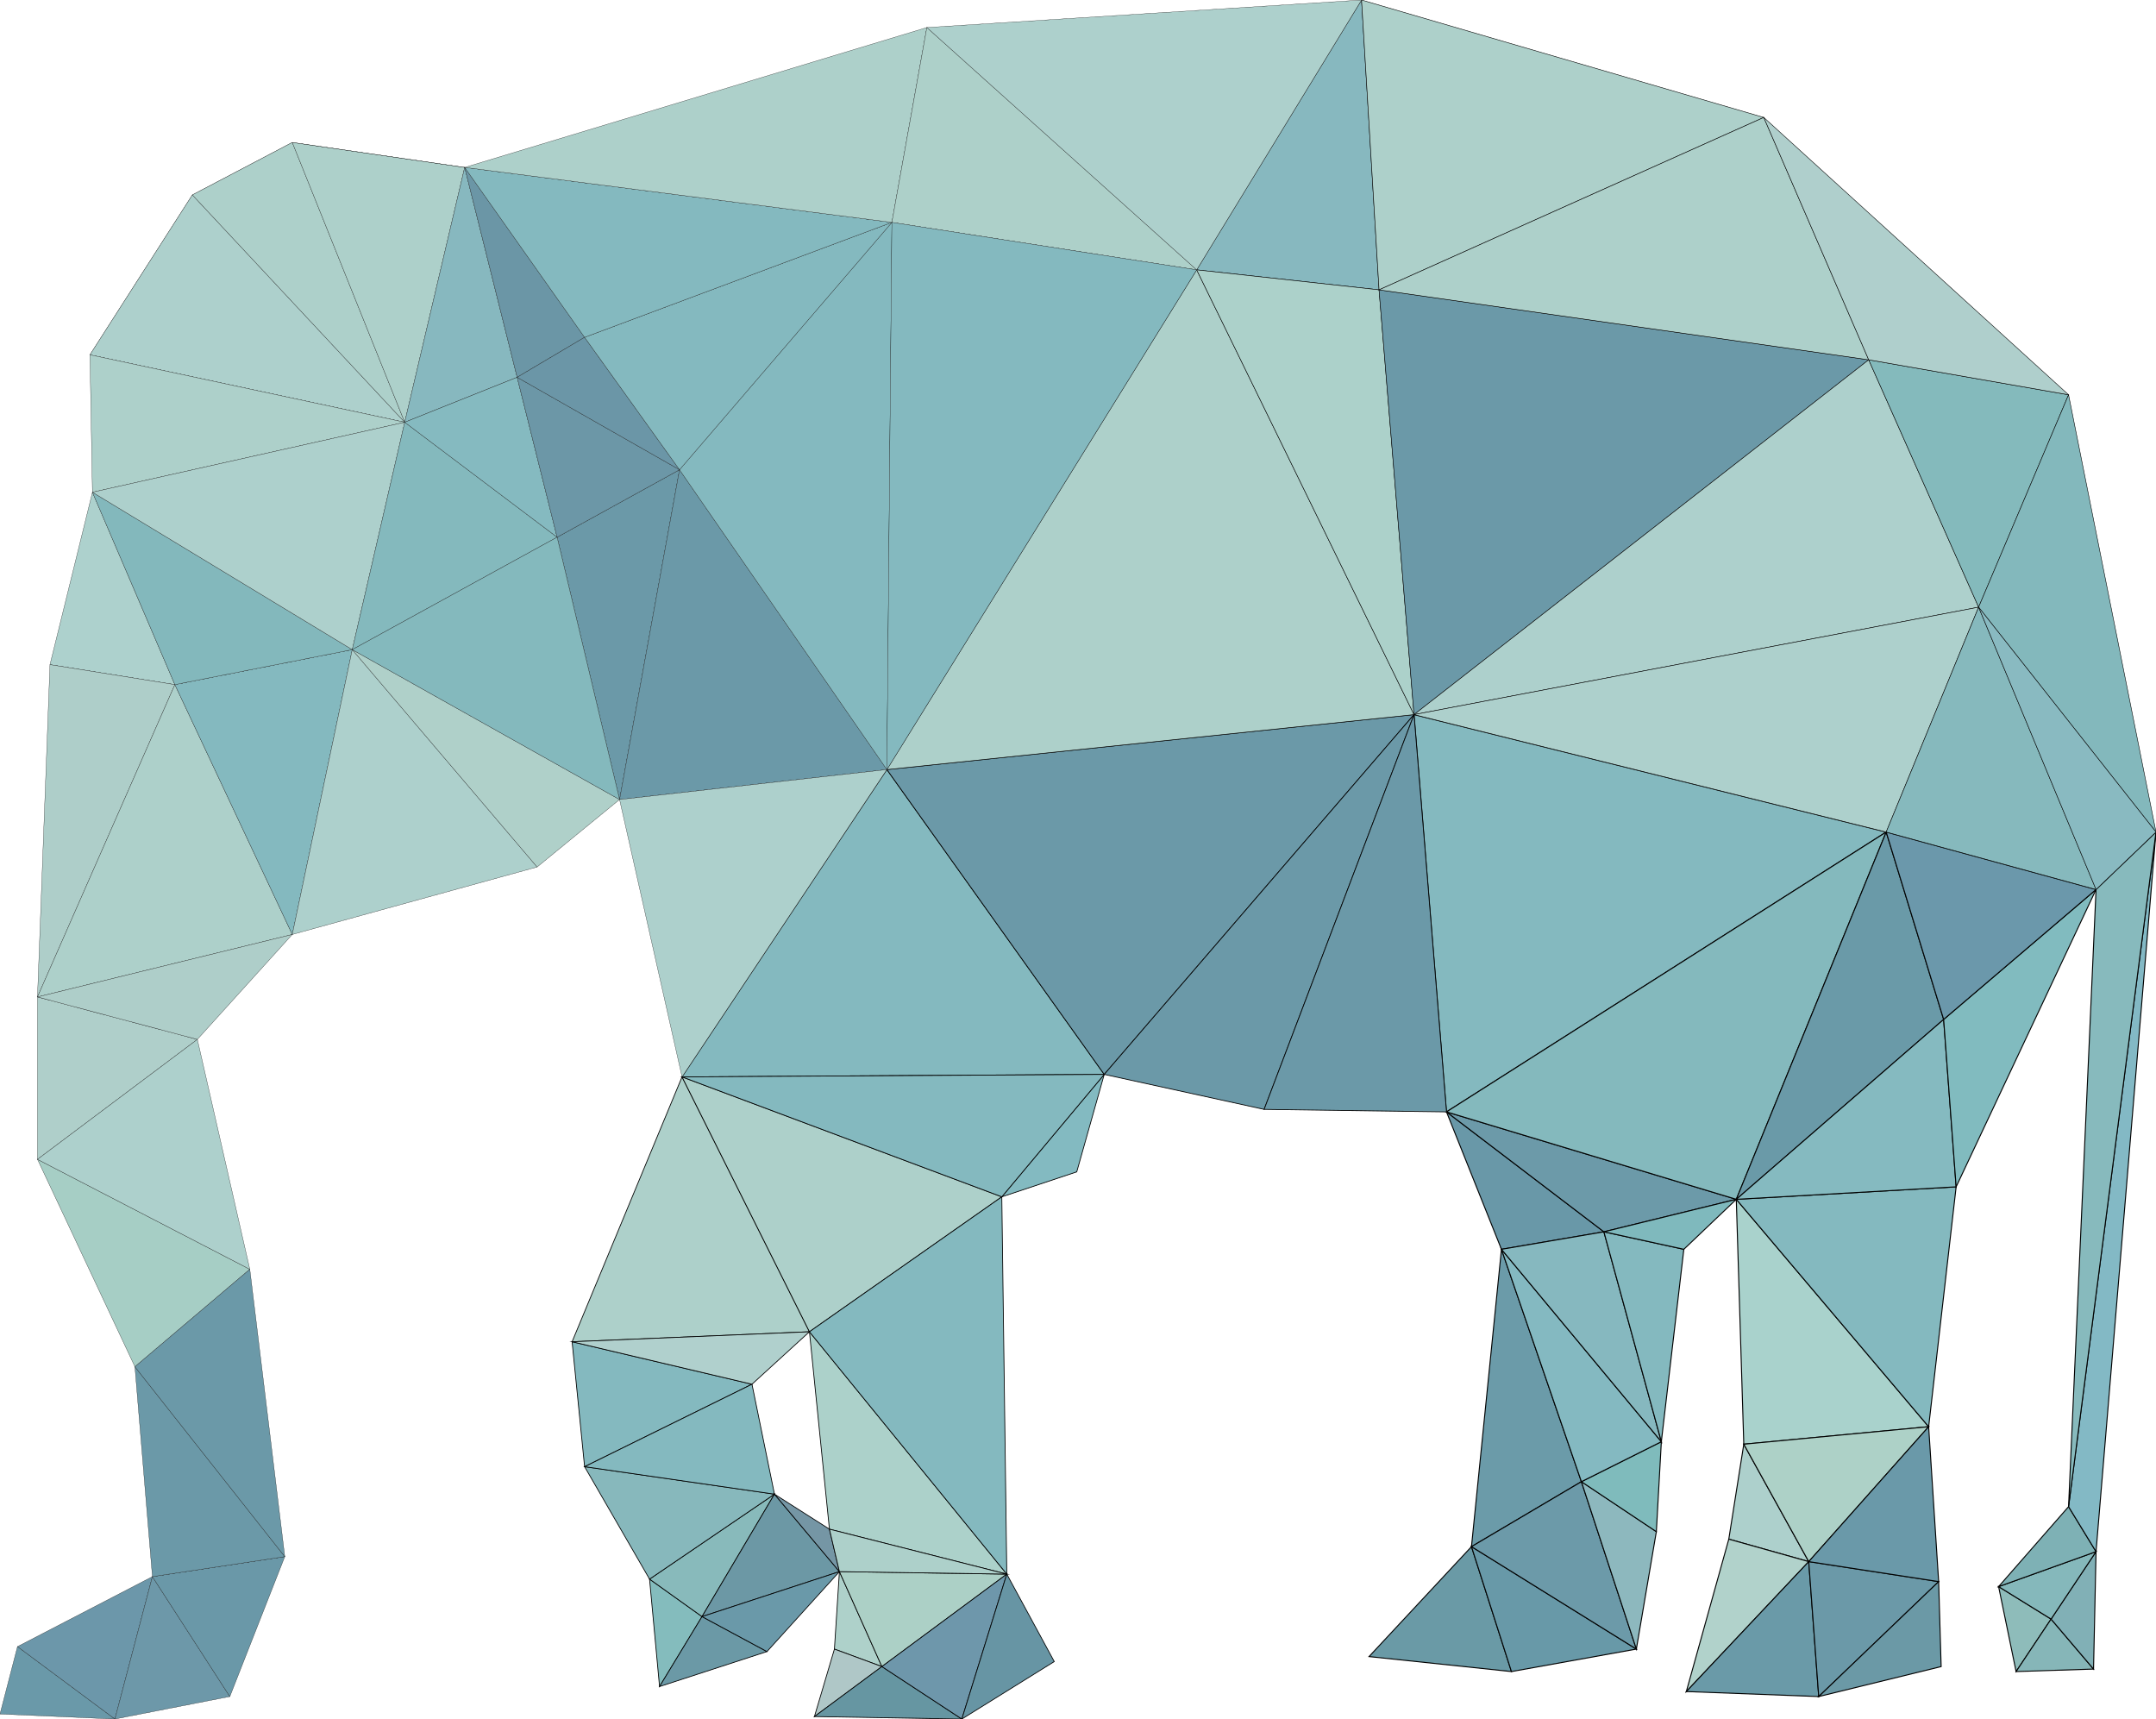 <?xml version="1.0" encoding="utf-8"?>
<!-- Generator: Adobe Illustrator 24.1.0, SVG Export Plug-In . SVG Version: 6.00 Build 0)  -->
<svg version="1.1" baseProfile="tiny" id="图层_1"
	 xmlns="http://www.w3.org/2000/svg" xmlns:xlink="http://www.w3.org/1999/xlink" x="0px" y="0px" viewBox="0 0 863 688"
	 xml:space="preserve">
<g>
	<g>
		<polygon fill="#6A9AA6" stroke="#000000" stroke-width="0.4" stroke-miterlimit="10" points="589,619 548,663 605,669 		"/>
		<polygon fill="#6B9BA9" stroke="#000000" stroke-width="0.4" stroke-miterlimit="10" points="601,500 589,619 633,593 		"/>
		<polygon fill="#6998A8" stroke="#000000" stroke-width="0.4" stroke-miterlimit="10" points="579,445 601,500 642,493 		"/>
		<polygon fill="#6899A8" stroke="#000000" stroke-width="0.4" stroke-miterlimit="10" points="589,619 605,669 655,660 		"/>
		<polygon fill="#6C9AA9" stroke="#000000" stroke-width="0.4" stroke-miterlimit="10" points="633,593 589,619 655,660 		"/>
		<polygon fill="#8DB8BE" stroke="#000000" stroke-width="0.4" stroke-miterlimit="10" points="633,593 655,660 663,613 		"/>
		<polygon fill="#7FBBBC" stroke="#000000" stroke-width="0.4" stroke-miterlimit="10" points="633,593 663,613 665,577 		"/>
		<polygon fill="#84B9C1" stroke="#000000" stroke-width="0.4" stroke-miterlimit="10" points="601,500 633,593 665,577 		"/>
		<polygon fill="#86B8BF" stroke="#000000" stroke-width="0.4" stroke-miterlimit="10" points="642,493 601,500 665,577 		"/>
		<polygon fill="#84B9BF" stroke="#000000" stroke-width="0.4" stroke-miterlimit="10" points="642,493 665,577 674,500 		"/>
		<polygon fill="#6C9AA9" stroke="#000000" stroke-width="0.4" stroke-miterlimit="10" points="579,445 642,493 695,480 		"/>
		<polygon fill="#7FB9BD" stroke="#000000" stroke-width="0.4" stroke-miterlimit="10" points="642,493 674,500 695,480 		"/>
		<polygon fill="#ADD0CC" stroke="#000000" stroke-width="0.4" stroke-miterlimit="10" points="698,578 692,616 724,625 		"/>
		<polygon fill="#B1D2CB" stroke="#000000" stroke-width="0.4" stroke-miterlimit="10" points="692,616 675,677 724,625 		"/>
		<polygon fill="#6A9AA8" stroke="#000000" stroke-width="0.4" stroke-miterlimit="10" points="724,625 675,677 728,679 		"/>
		<polygon fill="#84B9BF" stroke="#000000" stroke-width="0.4" stroke-miterlimit="10" points="566,286 579,445 755,333 		"/>
		<polygon fill="#84B9BD" stroke="#000000" stroke-width="0.4" stroke-miterlimit="10" points="579,445 695,480 755,333 		"/>
		<polygon fill="#A9D2CC" stroke="#000000" stroke-width="0.4" stroke-miterlimit="10" points="695,480 698,578 772,571 		"/>
		<polygon fill="#ADD1C7" stroke="#000000" stroke-width="0.4" stroke-miterlimit="10" points="698,578 724,625 772,571 		"/>
		<polygon fill="#6B99A8" stroke="#000000" stroke-width="0.4" stroke-miterlimit="10" points="724,625 728,679 776,633 		"/>
		<polygon fill="#6A99A9" stroke="#000000" stroke-width="0.4" stroke-miterlimit="10" points="772,571 724,625 776,633 		"/>
		<polygon fill="#6B99A6" stroke="#000000" stroke-width="0.4" stroke-miterlimit="10" points="776,633 728,679 777,667 		"/>
		<polygon fill="#6A9AA8" stroke="#000000" stroke-width="0.4" stroke-miterlimit="10" points="755,333 695,480 778,408 		"/>
		<polygon fill="#84B9BF" stroke="#000000" stroke-width="0.4" stroke-miterlimit="10" points="695,480 772,571 783,475 		"/>
		<polygon fill="#85BAC0" stroke="#000000" stroke-width="0.4" stroke-miterlimit="10" points="778,408 695,480 783,475 		"/>
		<polygon fill="#8EBCBA" stroke="#000000" stroke-width="0.4" stroke-miterlimit="10" points="800,635 807,669 821,648 		"/>
		<polygon fill="#86B6B8" stroke="#000000" stroke-width="0.4" stroke-miterlimit="10" points="821,648 807,669 838,668 		"/>
		<polygon fill="#81B0B6" stroke="#000000" stroke-width="0.4" stroke-miterlimit="10" points="821,648 838,668 839,621 		"/>
		<polygon fill="#85B8BB" stroke="#000000" stroke-width="0.4" stroke-miterlimit="10" points="800,635 821,648 839,621 		"/>
		<polygon fill="#7EB1B5" stroke="#000000" stroke-width="0.4" stroke-miterlimit="10" points="828,603 800,635 839,621 		"/>
		<polygon fill="#81BBBF" stroke="#000000" stroke-width="0.4" stroke-miterlimit="10" points="778,408 783,475 839,356 		"/>
		<polygon fill="#6B98AB" stroke="#000000" stroke-width="0.4" stroke-miterlimit="10" points="755,333 778,408 839,356 		"/>
		<polygon fill="#83B9C5" stroke="#000000" stroke-width="0.4" stroke-miterlimit="10" points="828,603 839,621 863,333 		"/>
		<polygon fill="#87BABD" stroke="#000000" stroke-width="0.4" stroke-miterlimit="10" points="839,356 828,603 863,333 		"/>
	</g>
	<g>
		<polygon fill="#84BCBD" stroke="#000000" stroke-width="0.3" stroke-miterlimit="10" points="260,632 264,675 281,647 		"/>
		<polygon fill="#84B9BF" stroke="#000000" stroke-width="0.3" stroke-miterlimit="10" points="229,537 234,587 301,554 		"/>
		<polygon fill="#6B99A6" stroke="#000000" stroke-width="0.3" stroke-miterlimit="10" points="281,647 264,675 307,661 		"/>
		<polygon fill="#88BABB" stroke="#000000" stroke-width="0.3" stroke-miterlimit="10" points="260,632 281,647 310,598 		"/>
		<polygon fill="#87B8BC" stroke="#000000" stroke-width="0.3" stroke-miterlimit="10" points="234,587 260,632 310,598 		"/>
		<polygon fill="#84B9BF" stroke="#000000" stroke-width="0.3" stroke-miterlimit="10" points="301,554 234,587 310,598 		"/>
		<polygon fill="#ADD0CA" stroke="#000000" stroke-width="0.3" stroke-miterlimit="10" points="273,431 229,537 324,533 		"/>
		<polygon fill="#B0D0CD" stroke="#000000" stroke-width="0.3" stroke-miterlimit="10" points="229,537 301,554 324,533 		"/>
		<polygon fill="#6C98A5" stroke="#000000" stroke-width="0.3" stroke-miterlimit="10" points="310,598 281,647 336,629 		"/>
		<polygon fill="#7596A5" stroke="#000000" stroke-width="0.3" stroke-miterlimit="10" points="332,612 310,598 336,629 		"/>
		<polygon fill="#6A99A9" stroke="#000000" stroke-width="0.3" stroke-miterlimit="10" points="281,647 307,661 336,629 		"/>
		<polygon fill="#AED1CA" stroke="#000000" stroke-width="0.3" stroke-miterlimit="10" points="336,629 334,660 353,667 		"/>
		<polygon fill="#AFC7C7" stroke="#000000" stroke-width="0.3" stroke-miterlimit="10" points="334,660 326,687 353,667 		"/>
		<polygon fill="#6696A2" stroke="#000000" stroke-width="0.3" stroke-miterlimit="10" points="353,667 326,687 385,688 		"/>
		<polygon fill="#ADD0CA" stroke="#000000" stroke-width="0.3" stroke-miterlimit="10" points="273,431 324,533 401,479 		"/>
		<polygon fill="#ACD1CA" stroke="#000000" stroke-width="0.3" stroke-miterlimit="10" points="324,533 332,612 403,630 		"/>
		<polygon fill="#84B9BF" stroke="#000000" stroke-width="0.3" stroke-miterlimit="10" points="401,479 324,533 403,630 		"/>
		<polygon fill="#ACD0C6" stroke="#000000" stroke-width="0.3" stroke-miterlimit="10" points="336,629 353,667 403,630 		"/>
		<polygon fill="#6E97AB" stroke="#000000" stroke-width="0.3" stroke-miterlimit="10" points="353,667 385,688 403,630 		"/>
		<polygon fill="#ADD0CA" stroke="#000000" stroke-width="0.3" stroke-miterlimit="10" points="332,612 336,629 403,630 		"/>
		<polygon fill="#6795A4" stroke="#000000" stroke-width="0.3" stroke-miterlimit="10" points="403,630 385,688 422,665 		"/>
		<polygon fill="#83BAC1" stroke="#000000" stroke-width="0.3" stroke-miterlimit="10" points="401,479 431,469 442,430 		"/>
		<polygon fill="#84B9BF" stroke="#000000" stroke-width="0.3" stroke-miterlimit="10" points="355,308 273,431 442,430 		"/>
		<polygon fill="#84B9BF" stroke="#000000" stroke-width="0.3" stroke-miterlimit="10" points="273,431 401,479 442,430 		"/>
		<polygon fill="#6B99A8" stroke="#000000" stroke-width="0.3" stroke-miterlimit="10" points="355,308 442,430 566,286 		"/>
		<polygon fill="#6B99A8" stroke="#000000" stroke-width="0.3" stroke-miterlimit="10" points="442,430 506,444 566,286 		"/>
		<polygon fill="#6B99A8" stroke="#000000" stroke-width="0.3" stroke-miterlimit="10" points="566,286 506,444 579,445 		"/>
	</g>
	<g>
		<polygon fill="#87B8BF" stroke="#000000" stroke-width="0.2" stroke-miterlimit="10" points="545,0 479,108 552,116 		"/>
		<polygon fill="#ADD0CA" stroke="#000000" stroke-width="0.2" stroke-miterlimit="10" points="479,108 355,308 566,286 		"/>
		<polygon fill="#ACD1CA" stroke="#000000" stroke-width="0.2" stroke-miterlimit="10" points="552,116 479,108 566,286 		"/>
		<polygon fill="#ADD0CA" stroke="#000000" stroke-width="0.2" stroke-miterlimit="10" points="545,0 552,116 706,47 		"/>
		<polygon fill="#6B99A8" stroke="#000000" stroke-width="0.2" stroke-miterlimit="10" points="552,116 566,286 748,144 		"/>
		<polygon fill="#ADD0CA" stroke="#000000" stroke-width="0.2" stroke-miterlimit="10" points="706,47 552,116 748,144 		"/>
		<polygon fill="#ADD0CC" stroke="#000000" stroke-width="0.2" stroke-miterlimit="10" points="748,144 566,286 792,243 		"/>
		<polygon fill="#ADD0CC" stroke="#000000" stroke-width="0.2" stroke-miterlimit="10" points="566,286 755,333 792,243 		"/>
		<polygon fill="#84BABC" stroke="#000000" stroke-width="0.2" stroke-miterlimit="10" points="748,144 792,243 828,158 		"/>
		<polygon fill="#AFCFCC" stroke="#000000" stroke-width="0.2" stroke-miterlimit="10" points="706,47 748,144 828,158 		"/>
		<polygon fill="#86B9BD" stroke="#000000" stroke-width="0.2" stroke-miterlimit="10" points="792,243 755,333 839,356 		"/>
		<polygon fill="#83B8BC" stroke="#000000" stroke-width="0.2" stroke-miterlimit="10" points="828,158 792,243 863,333 		"/>
		<polygon fill="#89BAC1" stroke="#000000" stroke-width="0.2" stroke-miterlimit="10" points="792,243 839,356 863,333 		"/>
	</g>
	<g>
		<polygon fill="#6B99A8" stroke="#000000" stroke-width="0.1" stroke-miterlimit="10" points="223,215 248,320 272,188 		"/>
		<polygon fill="#6A99A9" stroke="#000000" stroke-width="0.1" stroke-miterlimit="10" points="7,659 0,686 46,688 		"/>
		<polygon fill="#6C97AA" stroke="#000000" stroke-width="0.1" stroke-miterlimit="10" points="7,659 46,688 61,631 		"/>
		<polygon fill="#ADD1CD" stroke="#000000" stroke-width="0.1" stroke-miterlimit="10" points="37,197 20,266 70,274 		"/>
		<polygon fill="#AECEC9" stroke="#000000" stroke-width="0.1" stroke-miterlimit="10" points="20,266 15,399 70,274 		"/>
		<line fill="none" stroke="#000000" stroke-width="0.1" stroke-miterlimit="10" x1="36" y1="142" x2="77" y2="78"/>
		<polygon fill="#AFCFCA" stroke="#000000" stroke-width="0.1" stroke-miterlimit="10" points="15,399 15,464 79,416 		"/>
		<polygon fill="#6D98A9" stroke="#000000" stroke-width="0.1" stroke-miterlimit="10" points="61,631 46,688 92,679 		"/>
		<polygon fill="#A6CEC5" stroke="#000000" stroke-width="0.1" stroke-miterlimit="10" points="15,464 54,547 100,508 		"/>
		<polygon fill="#ADD0CC" stroke="#000000" stroke-width="0.1" stroke-miterlimit="10" points="79,416 15,464 100,508 		"/>
		<polygon fill="#6A98A8" stroke="#000000" stroke-width="0.1" stroke-miterlimit="10" points="61,631 92,679 114,623 		"/>
		<polygon fill="#6B99A8" stroke="#000000" stroke-width="0.1" stroke-miterlimit="10" points="54,547 61,631 114,623 		"/>
		<polygon fill="#6B99A8" stroke="#000000" stroke-width="0.1" stroke-miterlimit="10" points="100,508 54,547 114,623 		"/>
		<line fill="none" stroke="#000000" stroke-width="0.1" stroke-miterlimit="10" x1="77" y1="78" x2="117" y2="57"/>
		<polygon fill="#ADD0CA" stroke="#000000" stroke-width="0.1" stroke-miterlimit="10" points="70,274 15,399 117,374 		"/>
		<polygon fill="#AECEC9" stroke="#000000" stroke-width="0.1" stroke-miterlimit="10" points="15,399 79,416 117,374 		"/>
		<polygon fill="#84B9BF" stroke="#000000" stroke-width="0.1" stroke-miterlimit="10" points="70,274 117,374 141,260 		"/>
		<polygon fill="#83B8BC" stroke="#000000" stroke-width="0.1" stroke-miterlimit="10" points="37,197 70,274 141,260 		"/>
		<polygon fill="#ADD0CC" stroke="#000000" stroke-width="0.1" stroke-miterlimit="10" points="77,78 36,142 162,169 		"/>
		<polygon fill="#ADD0CA" stroke="#000000" stroke-width="0.1" stroke-miterlimit="10" points="36,142 37,197 162,169 		"/>
		<polygon fill="#ADD0CC" stroke="#000000" stroke-width="0.1" stroke-miterlimit="10" points="37,197 141,260 162,169 		"/>
		<polygon fill="#ADD0CA" stroke="#000000" stroke-width="0.1" stroke-miterlimit="10" points="117,57 77,78 162,169 		"/>
		<polygon fill="#ADD0CA" stroke="#000000" stroke-width="0.1" stroke-miterlimit="10" points="117,57 162,169 186,67 		"/>
		<line fill="none" stroke="#000000" stroke-width="0.1" stroke-miterlimit="10" x1="117" y1="57" x2="186" y2="67"/>
		<polygon fill="#87B8BF" stroke="#000000" stroke-width="0.1" stroke-miterlimit="10" points="186,67 162,169 207,151 		"/>
		<polygon fill="#ADD0CC" stroke="#000000" stroke-width="0.1" stroke-miterlimit="10" points="141,260 117,374 215,347 		"/>
		<polygon fill="#84B9BD" stroke="#000000" stroke-width="0.1" stroke-miterlimit="10" points="162,169 141,260 223,215 		"/>
		<polygon fill="#85BAC0" stroke="#000000" stroke-width="0.1" stroke-miterlimit="10" points="207,151 162,169 223,215 		"/>
		<polygon fill="#6B96A6" stroke="#000000" stroke-width="0.1" stroke-miterlimit="10" points="186,67 207,151 234,135 		"/>
		<polygon fill="#AFD0C9" stroke="#000000" stroke-width="0.1" stroke-miterlimit="10" points="141,260 215,347 248,320 		"/>
		<polygon fill="#84B9BD" stroke="#000000" stroke-width="0.1" stroke-miterlimit="10" points="223,215 141,260 248,320 		"/>
		<polygon fill="#6C97A7" stroke="#000000" stroke-width="0.1" stroke-miterlimit="10" points="207,151 223,215 272,188 		"/>
		<polygon fill="#6B96A7" stroke="#000000" stroke-width="0.1" stroke-miterlimit="10" points="234,135 207,151 272,188 		"/>
		<polygon fill="#6B99A8" stroke="#000000" stroke-width="0.1" stroke-miterlimit="10" points="272,188 248,320 355,308 		"/>
		<polygon fill="#84B9BF" stroke="#000000" stroke-width="0.1" stroke-miterlimit="10" points="272,188 355,308 357,89 		"/>
		<polygon fill="#84B9BF" stroke="#000000" stroke-width="0.1" stroke-miterlimit="10" points="234,135 272,188 357,89 		"/>
		<polygon fill="#84B9BF" stroke="#000000" stroke-width="0.1" stroke-miterlimit="10" points="186,67 234,135 357,89 		"/>
		<polygon fill="#ADD0CA" stroke="#000000" stroke-width="0.1" stroke-miterlimit="10" points="186,67 357,89 371,11 		"/>
		<polygon fill="#ADD0C9" stroke="#000000" stroke-width="0.1" stroke-miterlimit="10" points="371,11 357,89 479,108 		"/>
		<polygon fill="#84B9BF" stroke="#000000" stroke-width="0.1" stroke-miterlimit="10" points="357,89 355,308 479,108 		"/>
		<polygon fill="#ADD0CC" stroke="#000000" stroke-width="0.1" stroke-miterlimit="10" points="371,11 479,108 545,0 		"/>
		<polygon fill="#ADD0CC" stroke="#000000" stroke-width="0.1" stroke-miterlimit="10" points="248,320 273,431 355,308 		"/>
	</g>
</g>
</svg>
